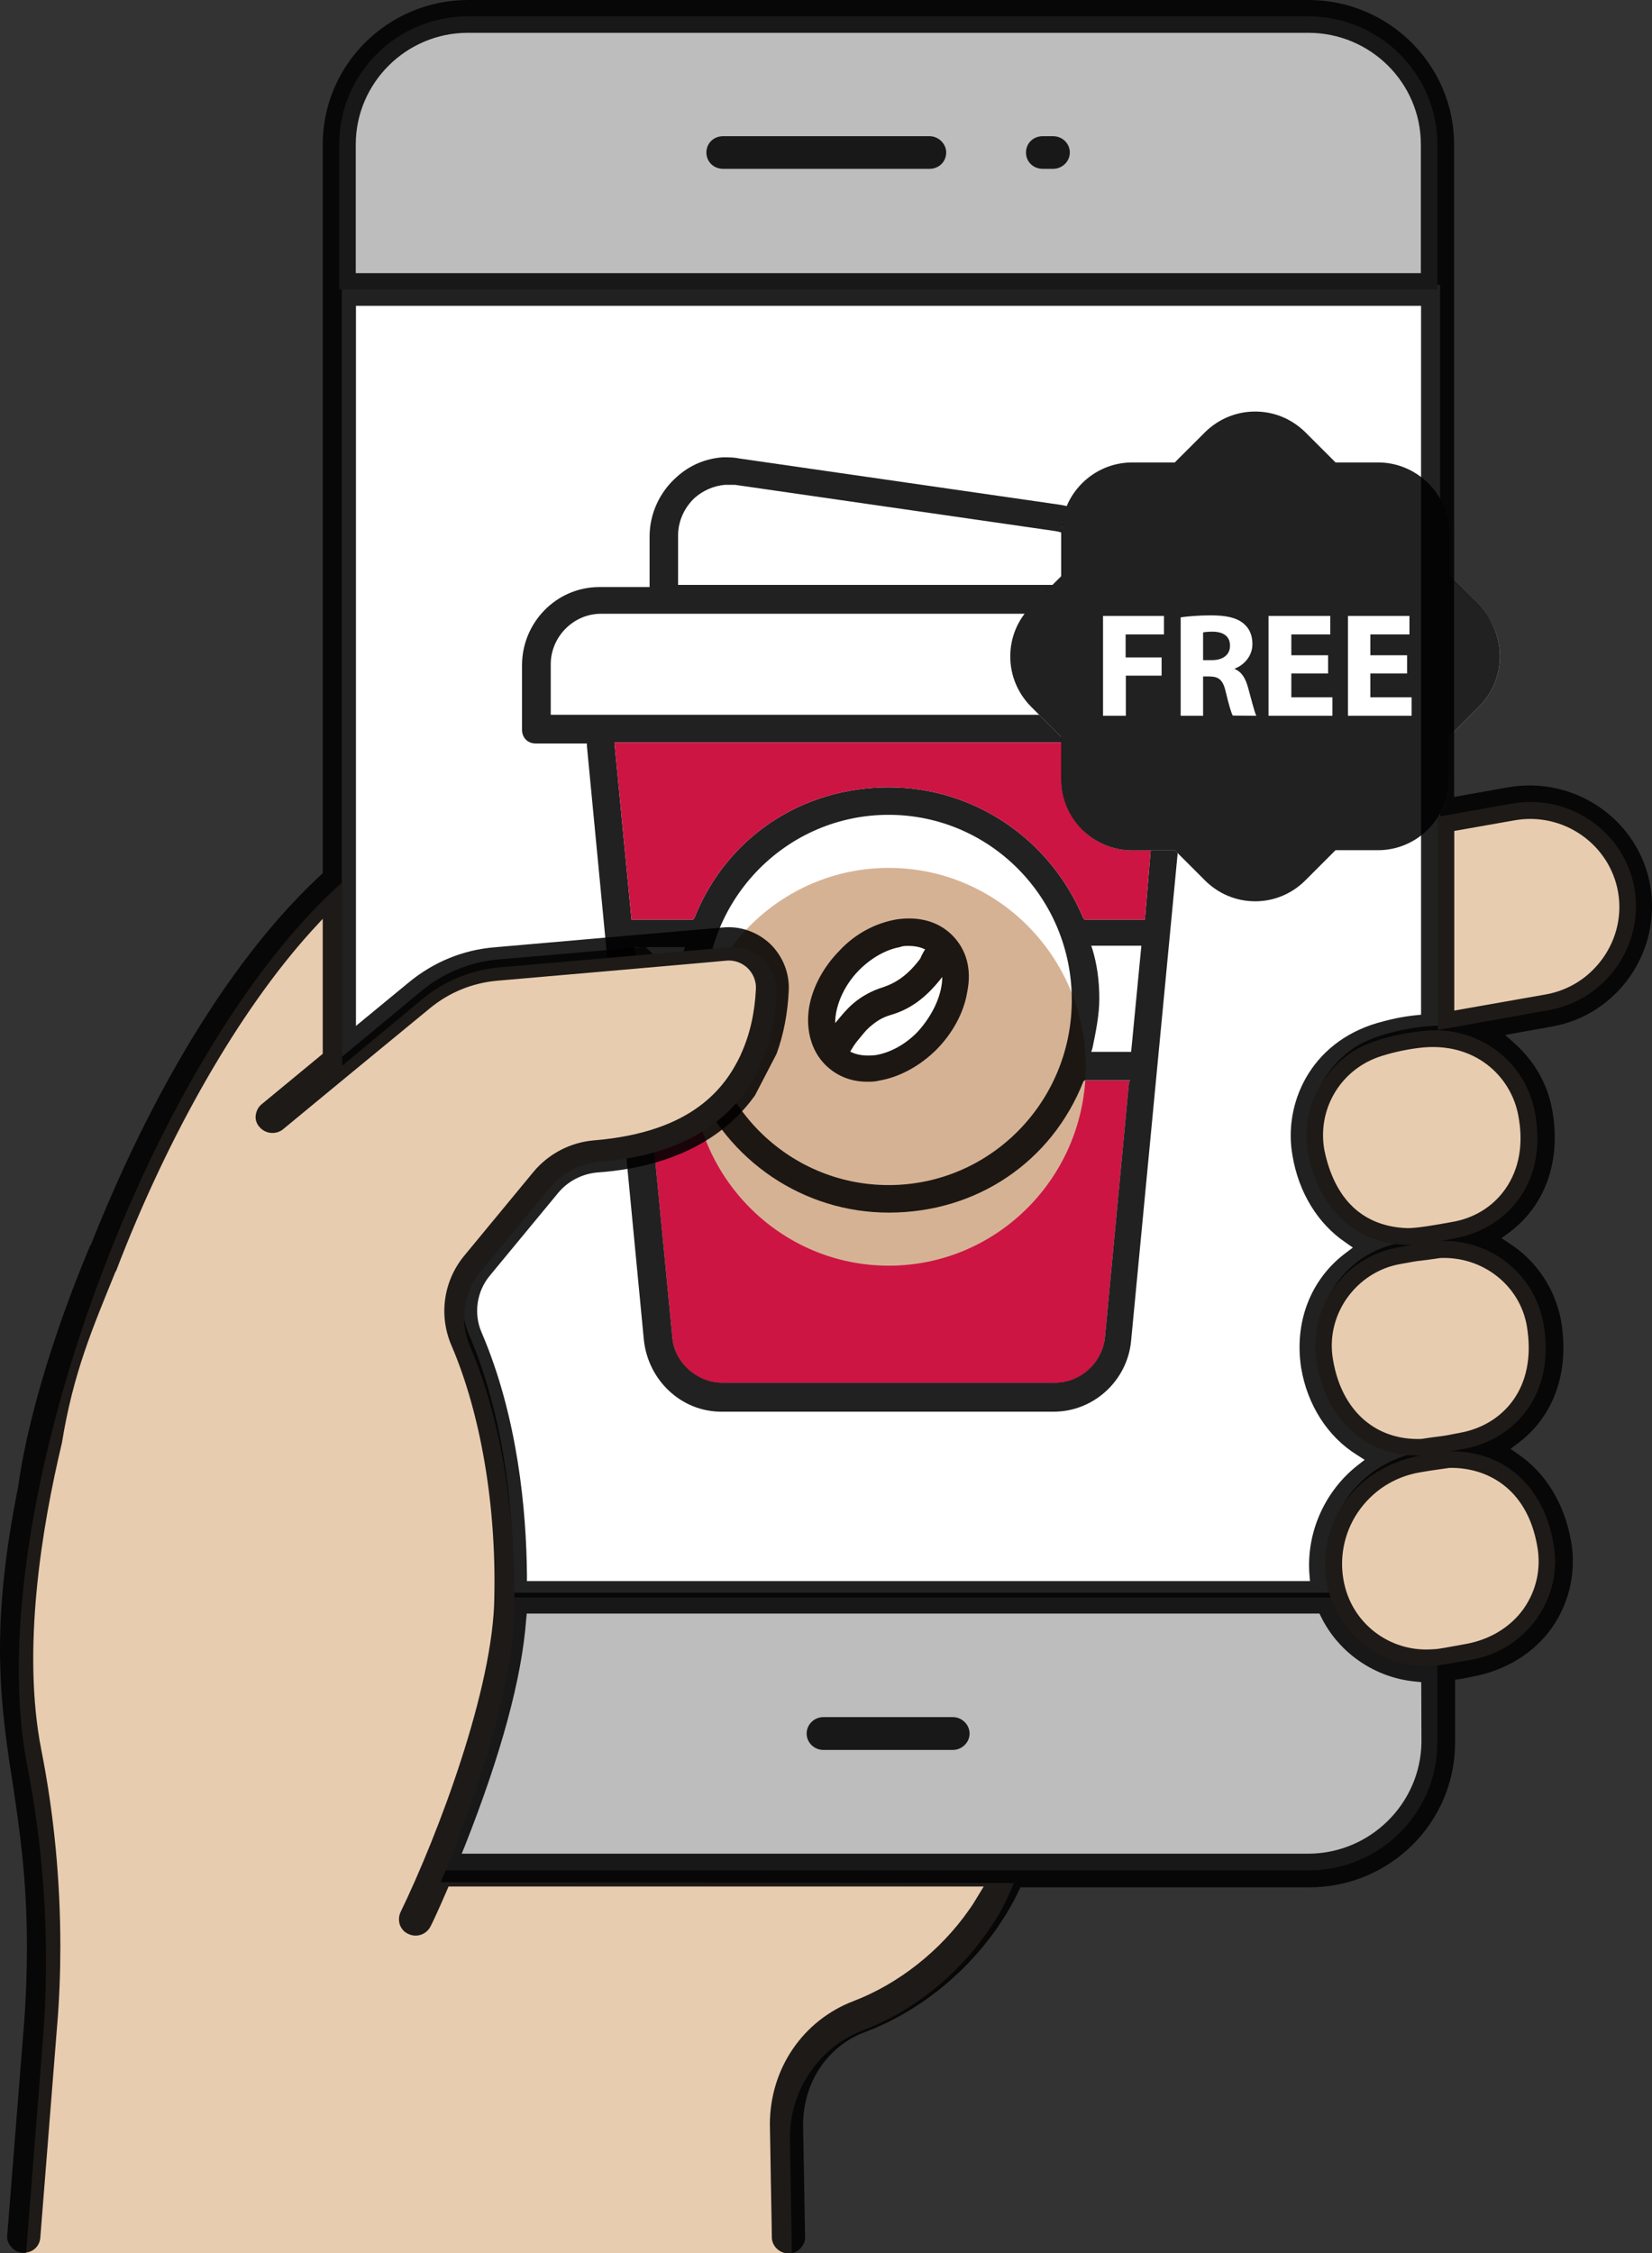 <svg width="88" height="120" viewBox="0 0 88 120" fill="none" xmlns="http://www.w3.org/2000/svg">
<rect x="0" y="0" width="88" height="120" fill="#333333" stroke="none"/>
<g clip-path="url(#clip0)">
<path d="M33.619 49.669L34.394 50.422C33.682 50.485 34.76 50.391 26.531 51.103C25.034 51.239 23.641 51.804 22.479 52.757L18.207 56.294V15.168H76.713V54.63C76.075 54.599 73.499 54.871 72.107 55.824C70.421 56.975 69.458 59.037 69.835 61.162C70.473 64.553 72.861 66.165 75.447 66.04L74.64 66.186C71.709 66.699 69.772 69.473 70.306 72.373C70.903 75.743 73.3 77.376 75.897 77.261C71.772 77.994 69.992 81.72 71.028 84.829H27.337C27.421 80.276 26.772 75.22 24.981 71.085C24.416 69.787 24.625 68.269 25.536 67.181L29.211 62.753C29.871 61.957 30.834 61.455 31.871 61.371C36.854 60.994 39.252 58.765 40.372 56.347" fill="white"/>
<path d="M76.567 7.694V15.408H18.071V7.694C18.071 3.925 21.139 0.869 24.939 0.869H69.698C73.489 0.879 76.567 3.936 76.567 7.694Z" fill="#BDBDBD"/>
<path d="M76.567 88.692V92.805C76.567 96.574 73.489 99.62 69.698 99.62H23.285C24.96 95.632 27.19 89.435 27.19 85.08H70.882C71.656 87.436 74.033 88.974 76.567 88.692Z" fill="#BDBDBD"/>
<path d="M82.744 82.202C82.168 78.841 79.75 77.198 77.153 77.313L77.959 77.167C80.608 76.696 82.891 74.341 82.21 70.478C81.728 67.819 79.341 65.977 76.692 66.103L77.519 65.945C80.074 65.485 82.493 63.172 81.76 59.257C81.299 56.703 79.079 54.923 76.567 54.881C75.928 54.85 73.353 55.122 71.96 56.075C70.274 57.226 69.311 59.288 69.688 61.413C70.327 64.805 72.714 66.416 75.3 66.291L74.494 66.438C71.562 66.95 69.625 69.724 70.159 72.624C70.735 75.984 73.154 77.627 75.75 77.512C71.625 78.245 69.845 81.971 70.882 85.08C71.667 87.456 74.043 88.985 76.567 88.702C76.808 88.671 78.148 88.43 78.409 88.388C81.331 87.865 83.288 85.08 82.744 82.202Z" fill="#D6B294"/>
<path d="M43.859 93.203H50.758C51.24 93.203 51.648 92.805 51.648 92.334C51.648 91.853 51.24 91.455 50.758 91.455H43.859C43.377 91.455 42.969 91.842 42.969 92.334C42.969 92.816 43.377 93.203 43.859 93.203Z" fill="black" fill-opacity="0.87"/>
<path d="M56.098 7.254H55.543C55.041 7.254 54.653 7.631 54.653 8.123C54.653 8.615 55.041 8.992 55.543 8.992H56.098C56.58 8.992 56.988 8.604 56.988 8.123C56.988 7.641 56.59 7.254 56.098 7.254Z" fill="black" fill-opacity="0.87"/>
<path d="M49.512 7.254H38.519C38.016 7.254 37.629 7.631 37.629 8.123C37.629 8.615 38.016 8.992 38.519 8.992H49.512C50.015 8.992 50.402 8.615 50.402 8.123C50.402 7.652 49.994 7.254 49.512 7.254Z" fill="black" fill-opacity="0.87"/>
<path d="M60.139 57.676L58.862 71.211C58.736 72.561 57.585 73.66 56.192 73.66H38.488C37.158 73.66 35.943 72.613 35.818 71.273L34.488 57.55H36.917L36.98 57.613C38.739 61.842 42.801 64.595 47.345 64.595C52.015 64.595 56.014 61.905 57.71 57.613L57.773 57.55H60.202L60.139 57.676Z" fill="#CC1543"/>
<path d="M47.345 67.411C53.135 67.411 57.836 62.669 57.836 56.818C57.836 50.966 53.135 46.225 47.345 46.225C41.555 46.225 36.854 50.966 36.854 56.818C36.854 62.669 41.555 67.411 47.345 67.411Z" fill="#D6B294"/>
<path d="M66.809 35.38C66.809 33.056 64.924 31.214 62.684 31.214H60.077L59.951 30.419C59.647 28.576 58.192 27.111 56.37 26.87L39.398 24.421C39.095 24.358 38.854 24.358 38.55 24.358H38.488C37.577 24.421 36.729 24.787 36.059 25.394C35.148 26.19 34.603 27.352 34.603 28.576V31.267H31.933C29.63 31.267 27.808 33.161 27.808 35.433V38.866C27.808 39.295 28.112 39.599 28.531 39.599H31.263V39.724L34.3 71.389C34.54 73.534 36.299 75.188 38.425 75.188H56.13C58.255 75.188 60.066 73.534 60.255 71.389L63.291 39.599H66.024C66.453 39.599 66.746 39.295 66.746 38.866V35.38H66.809ZM36.121 28.514C36.121 27.718 36.488 26.985 37.032 26.493C37.462 26.127 38.006 25.876 38.613 25.823C38.791 25.823 38.98 25.823 39.158 25.823L56.13 28.273C57.04 28.398 57.763 28.943 58.192 29.738L58.914 31.151H36.121V28.514ZM33.818 50.443H36.488L36.425 50.632C36.247 51.49 36.059 52.411 36.059 53.269C36.059 54.253 36.184 55.112 36.425 55.907L36.488 56.096H34.362L33.818 50.443ZM60.139 57.666L58.862 71.2C58.736 72.55 57.585 73.65 56.192 73.65H38.488C37.158 73.65 35.943 72.603 35.818 71.263L34.488 57.54H36.917L36.98 57.603C38.739 61.832 42.801 64.585 47.345 64.585C52.015 64.585 56.014 61.895 57.71 57.603L57.773 57.54H60.202L60.139 57.666ZM37.577 53.259C37.577 47.805 41.943 43.398 47.335 43.398C52.727 43.398 57.093 47.805 57.093 53.259C57.093 58.712 52.727 63.119 47.335 63.119C41.943 63.119 37.577 58.712 37.577 53.259ZM60.255 56.022H58.129L58.192 55.834C58.37 54.975 58.559 54.054 58.559 53.196C58.559 52.212 58.433 51.354 58.192 50.558L58.129 50.37H60.799L60.255 56.022ZM60.987 48.978H57.773L57.71 48.915C55.952 44.686 51.889 41.933 47.345 41.933C42.676 41.933 38.676 44.623 36.98 48.915L36.917 48.978H33.64L32.729 39.546H61.773L60.987 48.978ZM65.353 38.07H29.337V35.38C29.337 33.915 30.551 32.69 32.007 32.69H62.684C64.139 32.69 65.353 33.915 65.353 35.38V38.07Z" fill="black" fill-opacity="0.87"/>
<path d="M60.988 48.978H57.773L57.711 48.915C55.952 44.686 51.889 41.933 47.345 41.933C42.676 41.933 38.676 44.623 36.98 48.915L36.917 48.978H33.64L32.729 39.546H61.773L60.988 48.978Z" fill="#CC1543"/>
<path d="M50.737 49.825C50.015 49.093 48.978 48.789 47.764 48.967C46.675 49.156 45.586 49.7 44.728 50.621C43.88 51.479 43.272 52.578 43.094 53.688C42.916 54.85 43.22 55.959 43.943 56.692C44.55 57.31 45.335 57.613 46.183 57.613C46.424 57.613 46.612 57.613 46.853 57.55C47.942 57.362 49.031 56.755 49.889 55.897C50.737 55.038 51.345 53.939 51.523 52.83C51.774 51.605 51.47 50.569 50.737 49.825Z" fill="black" fill-opacity="0.87"/>
<path d="M45.764 51.668C44.916 52.526 44.487 53.625 44.487 54.484L44.55 54.421C44.853 54.054 45.094 53.751 45.461 53.437C45.89 53.071 46.434 52.767 47.042 52.579C47.764 52.338 48.371 51.909 48.978 51.113C49.041 51.05 49.041 50.987 49.104 50.872C49.167 50.747 49.23 50.632 49.282 50.569C49.041 50.443 48.738 50.38 48.371 50.38C48.246 50.38 48.068 50.38 47.942 50.443C47.22 50.569 46.434 50.998 45.764 51.668Z" fill="white"/>
<path d="M50.193 52.034C50.13 52.034 50.13 52.034 50.193 52.034C49.345 53.133 48.497 53.751 47.46 54.054C47.031 54.18 46.738 54.358 46.434 54.609C46.131 54.85 45.953 55.101 45.649 55.468C45.586 55.53 45.523 55.656 45.471 55.708C45.408 55.834 45.345 55.897 45.293 56.012C45.66 56.2 46.078 56.253 46.623 56.2C47.408 56.075 48.204 55.645 48.863 54.976C49.764 53.992 50.193 52.892 50.193 52.034Z" fill="white"/>
<path d="M82.493 53.803L76.588 54.86V43.503L80.525 42.802C83.592 42.257 86.524 44.278 87.068 47.313C87.581 50.422 85.498 53.269 82.493 53.803Z" fill="#E8CCB0"/>
<path d="M82.744 82.202C82.168 78.841 79.75 77.198 77.153 77.313L77.959 77.167C80.608 76.696 82.891 74.341 82.21 70.478C81.728 67.819 79.341 65.977 76.692 66.103L77.519 65.945C80.074 65.485 82.493 63.172 81.76 59.257C81.299 56.703 79.079 54.923 76.567 54.881C75.928 54.85 73.353 55.122 71.96 56.075C70.274 57.226 69.311 59.288 69.688 61.413C70.327 64.805 72.714 66.416 75.3 66.291L74.494 66.438C71.562 66.95 69.625 69.724 70.159 72.624C70.735 75.984 73.154 77.627 75.75 77.512C71.625 78.245 69.845 81.971 70.882 85.08C71.667 87.456 74.043 88.985 76.567 88.702C76.808 88.671 78.148 88.43 78.409 88.388C81.331 87.865 83.288 85.08 82.744 82.202Z" fill="#E8CCB0"/>
<path d="M54 100.291C53.664 101.179 53.191 102.078 52.582 102.924C51.038 105.134 48.706 107.111 45.965 108.136C43.539 109.067 42.005 111.467 42.079 114.036L42.184 120H1.389L2.282 108.665C2.671 103.759 2.387 98.821 1.442 93.989C-1.131 80.709 7.933 56.146 18.226 47V56.759L22.522 53.196C23.677 52.245 25.085 51.663 26.587 51.526C34.842 50.806 33.76 50.902 34.474 50.838L38.823 50.458C40.241 50.331 41.428 51.494 41.375 52.9C41.323 54.063 41.092 55.448 40.472 56.802C39.358 59.234 36.964 61.486 31.943 61.877C30.904 61.962 29.948 62.469 29.276 63.273L25.589 67.745C24.686 68.856 24.465 70.368 25.032 71.689C26.818 75.866 27.469 80.973 27.395 85.572C27.395 89.95 25.148 96.231 23.478 100.249L54 100.291Z" fill="#E8CCB0"/>
<path d="M78.775 32.281L77.174 30.68V28.419C77.174 27.414 76.776 26.461 76.064 25.75C75.352 25.038 74.399 24.64 73.394 24.64H71.132L69.531 23.038C68.819 22.327 67.876 21.929 66.861 21.929C65.845 21.929 64.903 22.327 64.18 23.038L62.578 24.64H60.317C58.233 24.64 56.537 26.336 56.537 28.429V30.701L54.935 32.302C54.223 33.014 53.826 33.956 53.826 34.971C53.826 35.987 54.223 36.929 54.935 37.651L56.537 39.253V41.514C56.537 42.519 56.935 43.471 57.647 44.183C58.359 44.895 59.312 45.292 60.317 45.292H62.589L64.191 46.894C64.903 47.606 65.856 48.004 66.861 48.004C67.866 48.004 68.819 47.606 69.541 46.884L71.143 45.282H73.404C75.488 45.282 77.184 43.586 77.184 41.493V39.232L78.786 37.63C79.498 36.919 79.896 35.966 79.896 34.961C79.896 33.956 79.508 33.004 78.775 32.281Z" fill="white"/>
<path d="M65.521 34.396C65.521 34.857 65.165 35.16 64.558 35.16H64.087V33.684C64.17 33.663 64.338 33.643 64.631 33.643C65.196 33.663 65.521 33.904 65.521 34.396ZM79.896 34.962C79.896 35.966 79.498 36.919 78.786 37.631L77.184 39.232V41.493C77.184 43.576 75.488 45.282 73.405 45.282H71.143L69.541 46.884C68.819 47.606 67.866 48.004 66.861 48.004C65.856 48.004 64.903 47.606 64.191 46.895L62.589 45.293H60.317C59.312 45.293 58.359 44.895 57.637 44.183C56.925 43.472 56.527 42.519 56.527 41.504V39.243L54.925 37.641C54.213 36.919 53.816 35.977 53.816 34.962C53.816 33.946 54.213 33.004 54.925 32.292L56.527 30.691V28.419C56.527 26.336 58.223 24.63 60.317 24.63H62.579L64.181 23.029C64.903 22.317 65.846 21.919 66.861 21.919C67.877 21.919 68.819 22.317 69.541 23.029L71.143 24.63H73.405C74.41 24.63 75.363 25.028 76.085 25.74C76.797 26.451 77.195 27.404 77.195 28.409V30.67L78.797 32.271C79.509 33.004 79.896 33.957 79.896 34.962ZM62.003 32.805H58.757V38.123H59.972V35.987H61.877V35.014H59.961V33.789H62.003V32.805ZM66.924 38.123C66.819 37.924 66.652 37.222 66.484 36.626C66.348 36.134 66.149 35.788 65.772 35.631V35.611C66.222 35.443 66.715 34.983 66.715 34.302C66.715 33.81 66.537 33.444 66.222 33.193C65.846 32.889 65.291 32.774 64.495 32.774C63.856 32.774 63.28 32.826 62.893 32.879V38.123H64.087V36.029H64.443C64.935 36.04 65.154 36.218 65.301 36.877C65.458 37.536 65.584 37.966 65.668 38.112L66.924 38.123ZM70.976 37.139H68.788V35.872H70.746V34.899H68.788V33.789H70.861V32.805H67.573V38.123H70.976V37.139ZM75.185 37.139H72.996V35.872H74.954V34.899H72.996V33.789H75.08V32.805H71.803V38.123H75.195V37.139H75.185Z" fill="black" fill-opacity="0.87"/>
<path d="M87.906 47.167C87.288 43.65 83.875 41.315 80.336 41.933L77.457 42.446V7.694C77.457 3.454 73.97 0 69.698 0H24.95C20.668 0 17.192 3.444 17.192 7.694V46.507L17.087 46.602C11.067 52.191 6.931 61.015 4.848 66.281C4.837 66.302 4.816 66.312 4.806 66.333C2.638 71.504 1.382 76.11 0.963 79.208C-0.408 86.043 -0.073 89.906 0.492 93.789L0.67 94.941C1.047 97.463 1.434 100.07 1.434 103.681C1.434 105.105 1.382 106.507 1.277 107.826L0.387 119.037C0.356 119.278 0.44 119.508 0.618 119.696C0.775 119.885 1.026 119.979 1.267 119.979C1.728 119.99 2.104 119.655 2.146 119.194L3.036 107.973C3.162 106.518 3.214 105.063 3.214 103.671C3.214 100.154 2.879 96.626 2.199 93.193C1.152 87.865 2.22 81.364 3.298 76.853C3.905 73.095 4.942 70.719 6.146 67.746C6.156 67.725 6.177 67.704 6.188 67.683C8.962 60.429 12.742 53.835 16.595 49.585L17.192 48.936V56.127L13.946 58.807C13.758 58.953 13.653 59.173 13.621 59.403C13.59 59.634 13.674 59.864 13.82 60.021C14.134 60.398 14.7 60.45 15.077 60.147L17.956 57.77C18.804 57.069 19.537 56.472 22.929 53.678C23.945 52.851 25.17 52.348 26.499 52.233C28.792 52.034 38.205 51.218 38.687 51.165C39.105 51.123 39.514 51.27 39.817 51.553C40.11 51.835 40.288 52.243 40.267 52.662C40.205 53.95 39.943 55.112 39.472 56.138L39.44 56.221C38.613 57.938 36.896 60.293 31.682 60.733C30.415 60.827 29.222 61.444 28.415 62.418L24.741 66.867C23.62 68.217 23.358 70.059 24.049 71.661C25.599 75.272 26.437 80.15 26.332 85.049C26.29 89.916 23.317 97.757 21.338 101.839C21.233 102.059 21.233 102.299 21.296 102.509C21.38 102.729 21.526 102.906 21.746 103.001C22.196 103.221 22.72 103.032 22.94 102.592C22.992 102.498 23.327 101.797 23.809 100.677L23.892 100.478H52.402L52.088 100.991C51.941 101.232 51.795 101.483 51.617 101.724C50.099 103.901 47.848 105.67 45.461 106.581C42.759 107.617 41.011 110.192 41.011 113.144C41.011 113.248 41.042 114.735 41.063 116.211C41.094 117.645 41.115 119.079 41.115 119.173C41.126 119.634 41.524 120.021 42.005 120.021C42.246 120.021 42.477 119.927 42.644 119.749C42.801 119.571 42.906 119.351 42.885 119.131C42.885 119.047 42.78 113.186 42.78 113.186C42.78 110.914 44.078 108.967 46.089 108.224C48.832 107.188 51.313 105.241 53.072 102.749C53.543 102.069 53.952 101.389 54.266 100.708L54.36 100.52H69.751C74.033 100.52 77.509 97.076 77.509 92.826V89.466L77.792 89.424C77.97 89.393 78.179 89.362 78.43 89.299C80.21 88.974 81.728 88.043 82.692 86.661C83.613 85.332 83.98 83.657 83.686 82.066C83.33 80.077 82.336 78.444 80.849 77.439L80.462 77.167L80.838 76.884C82.786 75.44 83.624 73.043 83.152 70.321C82.838 68.646 81.844 67.149 80.409 66.228L79.98 65.946L80.367 65.663C82.336 64.208 83.173 61.811 82.681 59.1C82.44 57.749 81.749 56.535 80.692 55.583L80.179 55.122L82.692 54.672C86.178 54.044 88.513 50.673 87.906 47.167ZM18.951 7.694C18.951 4.428 21.631 1.748 24.919 1.748H69.698C72.996 1.748 75.687 4.407 75.687 7.694V14.55H18.951V7.694ZM25.651 70.96C25.222 69.976 25.39 68.793 26.081 67.955L29.756 63.507C30.269 62.9 31.012 62.523 31.797 62.449C36.593 62.114 39.011 60.031 40.215 58.346L41.367 56.127C41.733 55.122 41.964 53.981 42.016 52.736C42.058 51.814 41.691 50.925 41.032 50.276C40.351 49.637 39.44 49.313 38.529 49.396L31.745 49.983C30.645 50.077 28.991 50.223 26.342 50.454C24.667 50.59 23.097 51.239 21.798 52.306L18.961 54.641V16.288H75.698V54.044L75.405 54.075C74.745 54.138 74.023 54.295 73.373 54.484C69.761 55.541 68.358 58.838 68.85 61.549C69.175 63.507 70.201 65.181 71.677 66.176L72.065 66.448L71.688 66.731C69.814 68.133 68.934 70.415 69.311 72.854C69.636 74.812 70.714 76.518 72.285 77.491L72.693 77.753L72.316 78.046C70.557 79.428 69.583 81.636 69.751 83.845L69.782 84.211H28.07V83.876C28.038 80.464 27.588 75.471 25.651 70.96ZM69.698 98.73H24.594L24.782 98.269C26.698 93.412 27.798 89.382 28.028 86.253L28.059 85.939H70.285L70.379 86.127C71.321 88.043 73.248 89.362 75.394 89.56L75.708 89.592L75.719 92.795C75.677 96.061 72.986 98.719 69.698 98.73ZM81.885 82.338C82.105 83.531 81.844 84.703 81.174 85.666C80.483 86.65 79.373 87.331 78.074 87.561C77.174 87.728 76.64 87.823 76.483 87.833C76.305 87.844 76.148 87.854 75.97 87.854C73.886 87.854 72.054 86.42 71.604 84.337C71.321 83.049 71.573 81.678 72.316 80.569C73.091 79.417 74.253 78.664 75.614 78.423C75.876 78.381 75.876 78.381 76.179 78.329L77.205 78.182C79.1 78.14 81.331 79.177 81.885 82.338ZM81.331 70.614C81.906 74.006 79.98 75.911 77.792 76.308L77.404 76.382C76.986 76.466 76.986 76.466 76.253 76.56L75.687 76.643C75.635 76.643 75.583 76.643 75.53 76.643C73.174 76.643 71.468 75.063 71.018 72.477C70.798 71.315 71.06 70.143 71.73 69.17C72.421 68.186 73.447 67.516 74.63 67.317L74.986 67.254C75.436 67.17 75.436 67.17 76.064 67.097L76.724 67.003C78.985 66.909 80.954 68.458 81.331 70.614ZM80.88 59.424C81.163 60.911 80.933 62.251 80.2 63.308C79.551 64.25 78.535 64.888 77.331 65.087C76.535 65.234 75.488 65.412 75.007 65.412C74.996 65.412 74.975 65.412 74.965 65.412C72.609 65.328 71.091 63.894 70.546 61.246C70.17 59.121 71.353 57.059 73.384 56.315C74.002 56.096 74.818 55.907 75.583 55.813C78.567 55.436 80.504 57.341 80.88 59.424ZM77.467 53.824V44.257L80.671 43.692C83.247 43.231 85.728 44.937 86.189 47.491C86.409 48.716 86.126 49.983 85.393 51.019C84.66 52.055 83.582 52.746 82.336 52.966L77.467 53.824Z" fill="black" fill-opacity="0.87"/>
</g>
<defs>
<clipPath id="clip0">
<rect width="88" height="120" fill="white"/>
</clipPath>
</defs>
</svg>
